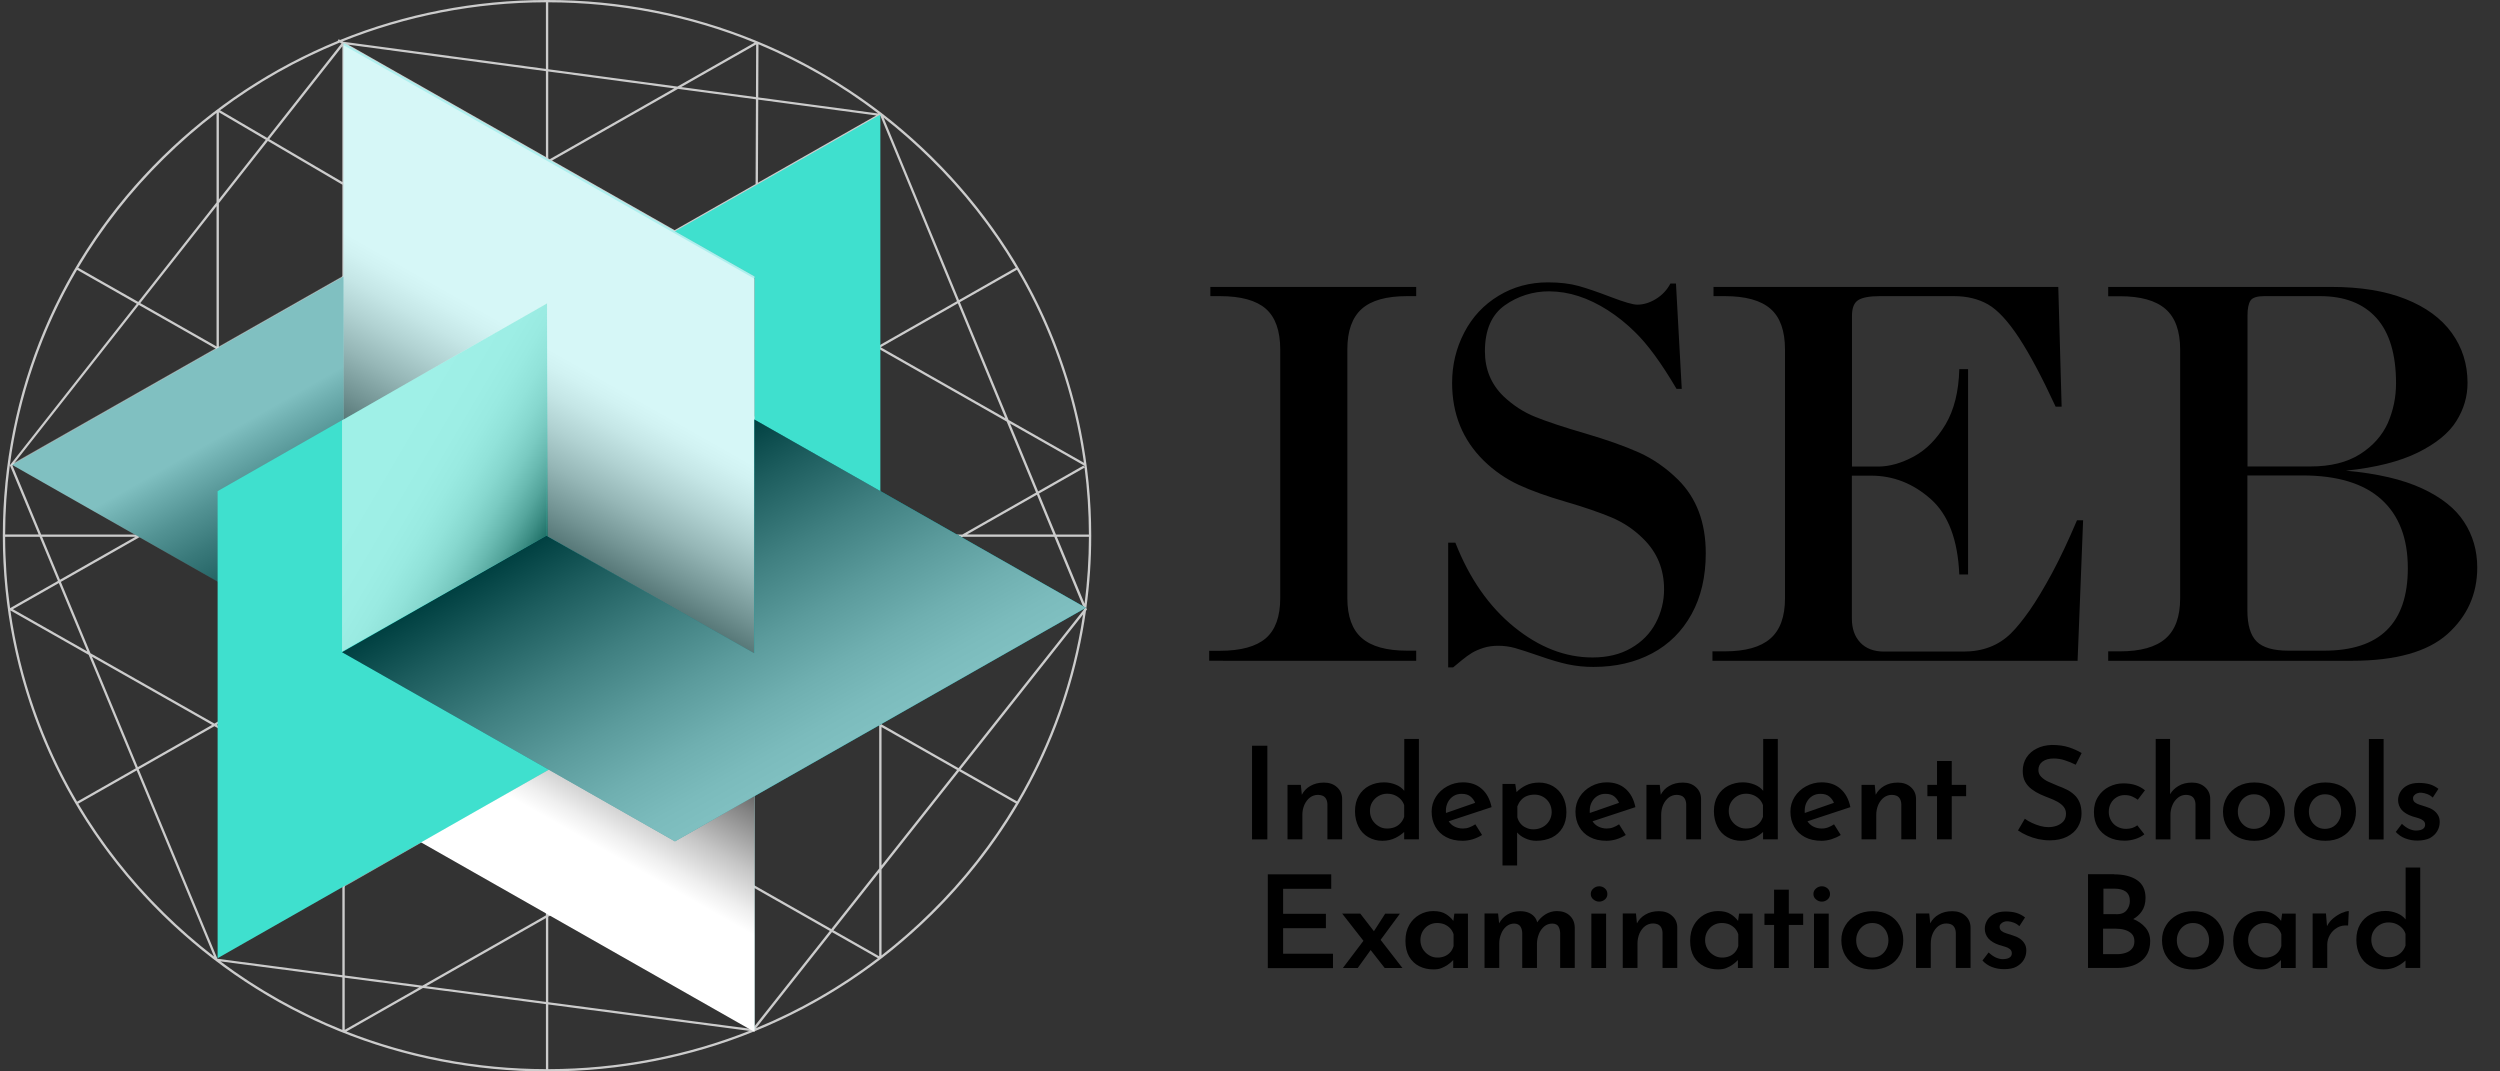 <svg width="147" height="63" viewBox="0 0 147 63" fill="none" xmlns="http://www.w3.org/2000/svg">
<rect x="0" y="0" width="147" height="63" fill="#333333" stroke="none"/>
<g clip-path="url(#clip0_1102_877)">
<path fill-rule="evenodd" clip-rule="evenodd" d="M32.165 63C23.619 63 15.578 59.72 9.538 53.774C3.498 47.828 0.165 39.913 0.165 31.5C0.165 23.087 3.497 15.172 9.538 9.226C12.546 6.269 16.044 3.971 19.854 2.408L19.913 2.306L19.993 2.352C23.803 0.809 27.921 0 32.165 0C40.711 0 48.752 3.28 54.792 9.226C60.833 15.172 64.165 23.087 64.165 31.5C64.165 32.935 64.068 34.355 63.877 35.753L63.916 35.846L63.889 35.873L63.855 35.915C62.9 42.655 59.763 48.882 54.792 53.774C48.752 59.72 40.721 63 32.165 63ZM63.735 35.781L63.725 35.851L56.361 45.167L51.835 42.594V39.913H51.697V42.517L32.426 31.563H56.346L46.468 37.183L46.536 37.3L56.621 31.564H61.992L63.735 35.781ZM32.238 31.613L51.697 42.673V51.065L48.88 54.63L38.28 48.605L38.211 48.723L48.794 54.738L44.234 60.506L32.238 58.93V53.903L38.779 50.182L38.711 50.065L32.238 53.747V31.613ZM51.835 42.751V50.892L56.276 45.275L51.835 42.751ZM49.004 54.7L51.697 51.292V56.231L49.004 54.7ZM51.835 51.118V56.177C52.837 55.399 53.791 54.564 54.691 53.675C56.648 51.753 58.343 49.591 59.736 47.242L56.4 45.345L51.835 51.118ZM63.773 35.499C63.939 34.204 64.025 32.89 64.028 31.564H62.145L63.773 35.499ZM62.089 31.429H64.027C64.025 30.114 63.939 28.8 63.772 27.496L61.093 29.02L62.089 31.429ZM61.041 28.893L63.706 27.377L63.77 27.487L63.757 27.381L59.389 24.899L61.041 28.893ZM59.193 24.788L60.919 28.963L56.584 31.429H32.427L44.373 24.633L44.353 29.678L44.491 29.678L44.511 24.555L51.645 20.497L59.193 24.788ZM44.512 24.397L51.507 20.419L44.544 16.462L44.512 24.397ZM44.406 16.383L39.666 13.689L32.238 17.915V31.379L44.374 24.476L44.406 16.383ZM44.544 16.305L51.645 20.341L56.27 17.71L51.771 6.822L51.745 6.818L44.566 10.902L44.544 16.305ZM44.428 10.981L44.407 16.227L39.803 13.611L44.428 10.981ZM44.566 10.745L51.523 6.788L44.586 5.858L44.566 10.745ZM44.448 5.84L44.428 10.824L39.666 13.533L32.462 9.439L39.868 5.226L44.448 5.84ZM44.586 5.728L51.644 6.675C49.484 5.023 47.116 3.654 44.599 2.603L44.586 5.728ZM44.461 2.614L44.449 5.71L40.054 5.12L44.461 2.614ZM59.305 24.695L63.734 27.212C63.185 23.211 61.848 19.355 59.797 15.859L56.441 17.768L59.305 24.695ZM56.322 17.836L59.108 24.583L51.782 20.419L56.322 17.836ZM56.389 17.642L59.728 15.742C58.338 13.398 56.645 11.242 54.691 9.325C53.826 8.472 52.912 7.667 51.953 6.915L56.389 17.642ZM39.832 5.09L44.371 2.508C40.577 0.96 36.472 0.145 32.237 0.136V4.072L39.831 5.091L39.832 5.09ZM32.237 4.203L39.645 5.197L32.325 9.361L32.237 9.312V4.202V4.203ZM32.099 4.054V0.135C27.934 0.144 23.89 0.935 20.142 2.436L20.165 2.45L20.166 2.448L20.203 2.457L32.1 4.053L32.099 4.054ZM20.474 2.626L32.099 4.185V9.233L20.475 2.626L20.474 2.626ZM20.131 2.719V10.702L15.832 8.182L20.131 2.719ZM20.079 2.558L15.713 8.111L12.939 6.485C15.102 4.864 17.469 3.525 19.981 2.501L20.08 2.557L20.079 2.558ZM15.628 8.22L12.87 6.602V11.727L15.628 8.22ZM9.638 9.326C10.61 8.367 11.644 7.47 12.732 6.641V11.903L8.13 17.754L4.6 15.748C5.992 13.403 7.686 11.244 9.639 9.325L9.638 9.326ZM8.247 17.822L12.732 12.122V20.371L8.247 17.822ZM20.132 16.297L12.87 20.427V11.946L15.748 8.289L20.131 10.86V16.296L20.132 16.297ZM20.054 24.689L12.87 20.605V25.988H12.732V20.662L0.893 27.396L0.824 27.279L12.713 20.516L8.162 17.929L0.733 27.37L2.419 31.429H8.205L20.054 24.689ZM8.045 17.863L4.531 15.866C2.458 19.401 1.115 23.304 0.578 27.351L0.605 27.325L8.045 17.863ZM0.577 27.353C0.397 28.704 0.306 30.065 0.303 31.428H2.271L0.577 27.353ZM2.328 31.564H0.303C0.306 32.978 0.403 34.379 0.593 35.758L3.406 34.158L2.327 31.564L2.328 31.564ZM3.578 34.216L8.242 31.564H20.132V38.266L12.608 42.545L5.32 38.41L3.578 34.216ZM5.214 38.506L7.986 45.175L4.532 47.139C2.501 43.675 1.169 39.857 0.612 35.895L5.214 38.506ZM5.129 38.301L3.459 34.285L0.757 35.821L5.128 38.301L5.129 38.301ZM5.406 38.615L12.47 42.623L8.103 45.108L5.406 38.615ZM12.608 42.701L8.156 45.234L12.786 56.376L20.131 57.341V46.969L12.608 42.701ZM12.746 42.623L20.131 46.812V38.422L12.746 42.623ZM20.27 47.047V57.358L24.834 57.958L32.1 53.825V31.614L20.27 38.344V46.891L23.29 48.603L23.221 48.722L20.27 47.047ZM8.038 45.301L4.6 47.256C5.991 49.601 7.684 51.758 9.638 53.675C10.567 54.59 11.552 55.449 12.587 56.246L8.037 45.301H8.038ZM12.96 56.529L20.131 57.471V60.558C17.572 59.53 15.161 58.175 12.96 56.529ZM20.27 57.489V60.555L24.648 58.064L20.27 57.489ZM24.872 58.093L20.371 60.653C24.054 62.097 28.017 62.856 32.1 62.865V59.043L24.872 58.093ZM32.1 58.912L25.058 57.988L32.1 53.982V58.912ZM32.238 59.062V62.865C36.354 62.855 40.352 62.083 44.06 60.615L32.238 59.062ZM44.452 60.457C47.014 59.402 49.424 58.019 51.619 56.343L48.918 54.808L44.452 60.457ZM56.485 45.237L59.805 47.124C61.792 43.734 63.108 40.004 63.684 36.13L56.485 45.237ZM3.525 34.09L2.475 31.564H7.967L3.525 34.09ZM60.971 29.09L61.937 31.428H56.859L60.971 29.09ZM31.913 31.428L20.27 24.811V31.429H31.913L31.913 31.428ZM20.27 31.564V38.187L31.913 31.564L20.27 31.564ZM20.131 31.428V24.801L8.48 31.428H20.131ZM20.27 2.665L32.1 9.389V9.488L24.975 13.542L20.27 10.782V2.665ZM25.11 13.621L32.1 9.645V17.719L25.11 13.621ZM20.329 24.688L32.1 17.993V31.378L20.329 24.688ZM32.238 9.567V17.758L39.528 13.611L32.325 9.517L32.238 9.567ZM20.27 24.565L32.065 17.856L24.974 13.698L20.269 16.374L20.27 24.565ZM20.131 16.452L12.988 20.516L20.131 24.575V16.453V16.452ZM20.27 16.218L24.838 13.619L20.27 10.94V16.218Z" fill="#CCCCCC"/>
<path d="M63.843 35.738L39.683 49.473L0.715 27.325L24.875 13.6L63.843 35.738L63.843 35.738Z" fill="#008083"/>
<path opacity="0.5" d="M44.31 24.651L20.14 38.386L0.661 27.307L24.822 13.581L44.31 24.651Z" fill="url(#paint0_linear_1102_877)"/>
<path d="M44.365 60.551L20.204 46.817V2.521L44.365 16.257V60.551Z" fill="#ADEFEE"/>
<path d="M44.348 38.413L44.366 16.256L39.685 13.6L51.765 6.733V34.193L44.348 38.413Z" fill="#3FE0CE"/>
<path d="M20.204 24.795L44.365 38.53V60.678L20.205 46.943V24.795H20.204Z" fill="url(#paint1_linear_1102_877)"/>
<path opacity="0.5" d="M32.175 31.528L32.258 45.263L20.205 52.157L20.159 38.34L32.175 31.528Z" fill="url(#paint2_linear_1102_877)"/>
<path d="M12.796 56.341V28.88L32.164 17.838L32.256 45.263L12.796 56.341Z" fill="#3FE0CE"/>
<path opacity="0.5" d="M44.365 38.53L32.128 31.5L32.165 17.837L20.204 24.669V2.657L44.365 16.392V38.53Z" fill="url(#paint3_linear_1102_877)"/>
<path d="M63.846 35.738L39.686 49.473L20.114 38.35L32.131 31.5L44.349 38.412L44.358 24.669L63.846 35.738Z" fill="#008083"/>
<path opacity="0.5" d="M63.846 35.738L39.686 49.473L20.114 38.35L32.131 31.5L44.349 38.412L44.358 24.669L63.846 35.738Z" fill="url(#paint4_linear_1102_877)"/>
<path opacity="0.5" d="M20.112 38.314V24.715L32.165 17.819L32.128 31.5L20.112 38.314Z" fill="url(#paint5_linear_1102_877)"/>
<path d="M100.299 32.529C100.299 33.906 100.021 35.103 99.464 36.112C98.907 37.122 98.133 37.891 97.141 38.419C96.15 38.947 95.002 39.215 93.698 39.215C93.189 39.218 92.681 39.166 92.183 39.061C91.721 38.961 91.171 38.8 90.526 38.573C89.881 38.353 89.398 38.192 89.086 38.105C88.765 38.016 88.434 37.971 88.101 37.971C87.775 37.971 87.483 38.012 87.218 38.098C86.953 38.185 86.729 38.279 86.546 38.392C86.362 38.506 86.165 38.647 85.962 38.814C85.758 38.981 85.581 39.128 85.445 39.242H85.153V31.907H85.575C86.403 34.02 87.558 35.671 89.032 36.868C90.505 38.064 92.04 38.659 93.637 38.659C94.513 38.659 95.267 38.479 95.905 38.111C96.543 37.743 97.026 37.256 97.352 36.64C97.68 36.026 97.85 35.342 97.847 34.648C97.847 33.472 97.44 32.475 96.618 31.673C96.084 31.14 95.45 30.716 94.75 30.422C94.03 30.122 93.134 29.814 92.054 29.5C90.974 29.186 90.057 28.858 89.303 28.511C88.539 28.156 87.843 27.674 87.245 27.087C86.002 25.863 85.384 24.339 85.384 22.513C85.384 21.45 85.622 20.468 86.098 19.552C86.573 18.636 87.245 17.92 88.115 17.392C88.984 16.864 89.949 16.603 91.022 16.603C91.721 16.603 92.326 16.677 92.828 16.817C93.331 16.957 93.969 17.178 94.737 17.472C95.511 17.766 96.02 17.914 96.265 17.914C96.645 17.914 97.012 17.8 97.379 17.573C97.737 17.353 98.029 17.041 98.221 16.67H98.547L98.887 22.867H98.581C97.698 21.363 96.883 20.247 96.136 19.524C95.645 19.037 95.103 18.603 94.519 18.228C93.956 17.873 93.392 17.599 92.815 17.412C92.258 17.229 91.676 17.134 91.09 17.131C90.153 17.125 89.239 17.413 88.481 17.953C87.707 18.502 87.313 19.398 87.313 20.655C87.313 21.704 87.673 22.587 88.4 23.296C88.97 23.837 89.602 24.245 90.288 24.519C90.974 24.793 91.952 25.121 93.222 25.489C94.492 25.863 95.545 26.237 96.38 26.611C97.209 26.986 97.977 27.521 98.676 28.21C99.756 29.286 100.299 30.723 100.299 32.529V32.529ZM71.101 38.853V38.266H71.732C72.962 38.266 73.858 38.018 74.429 37.53C74.993 37.042 75.278 36.253 75.278 35.17V20.555C75.278 19.452 74.993 18.649 74.429 18.154C73.858 17.66 72.962 17.413 71.732 17.413H71.169V16.871H83.272V17.413H82.735C81.526 17.413 80.637 17.66 80.073 18.161C79.509 18.663 79.224 19.458 79.224 20.548V35.17C79.224 36.24 79.509 37.028 80.073 37.516C80.637 38.011 81.526 38.259 82.735 38.259H83.272V38.854L71.101 38.853ZM122.487 30.59L122.488 30.57V30.59H122.487ZM122.128 30.59H122.487L122.162 38.854H100.692V38.299H101.419C102.628 38.299 103.518 38.051 104.095 37.55C104.673 37.048 104.958 36.26 104.958 35.177V20.555C104.958 19.452 104.673 18.649 104.102 18.155C103.532 17.66 102.635 17.413 101.419 17.413H100.754V16.871H121.027L121.224 23.911H120.871C120.07 22.179 119.35 20.829 118.711 19.853C118.066 18.877 117.468 18.228 116.898 17.9C116.334 17.579 115.669 17.413 114.901 17.413H110.534C109.929 17.413 109.508 17.493 109.264 17.646C109.019 17.8 108.897 18.108 108.897 18.562V27.434H110.432C111.098 27.434 111.804 27.234 112.538 26.839C113.271 26.438 113.889 25.81 114.399 24.954C114.908 24.091 115.173 23.008 115.207 21.705H115.723V33.779H115.207C115.118 31.74 114.562 30.262 113.529 29.346C112.497 28.43 111.329 27.969 110.025 27.969H108.89V36.38C108.89 36.961 109.053 37.429 109.386 37.784C109.712 38.131 110.181 38.312 110.785 38.312H115.458C116.592 38.312 117.516 37.957 118.243 37.242C118.576 36.914 118.942 36.46 119.343 35.891C119.744 35.316 120.178 34.588 120.654 33.712C121.129 32.829 121.618 31.794 122.128 30.59Z" fill="black"/>
<path fill-rule="evenodd" clip-rule="evenodd" d="M145.662 33.371C145.662 34.929 145.078 36.233 143.91 37.283C142.741 38.326 140.867 38.854 138.286 38.854H123.962V38.299H124.655C125.864 38.299 126.753 38.051 127.331 37.55C127.908 37.048 128.193 36.26 128.193 35.177V20.555C128.193 19.458 127.901 18.663 127.331 18.168C126.753 17.667 125.864 17.419 124.655 17.419H123.962V16.871H137.084C138.789 16.871 140.242 17.105 141.437 17.579C142.633 18.054 143.543 18.716 144.161 19.572C144.779 20.428 145.091 21.404 145.091 22.514C145.091 23.309 144.874 24.058 144.433 24.76C143.998 25.462 143.244 26.077 142.178 26.606C141.111 27.134 139.699 27.495 137.94 27.675C139.787 27.843 141.274 28.19 142.415 28.718C143.556 29.246 144.378 29.901 144.888 30.69C145.404 31.479 145.662 32.375 145.662 33.371ZM140.887 22.54C140.887 20.829 140.5 19.552 139.733 18.696C138.958 17.84 137.858 17.413 136.425 17.413H133.138C132.717 17.413 132.445 17.499 132.329 17.674C132.214 17.847 132.153 18.141 132.153 18.555V27.428H135.861C137.036 27.428 138.007 27.187 138.768 26.706C139.529 26.224 140.072 25.609 140.405 24.874C140.724 24.138 140.887 23.362 140.887 22.54ZM141.58 33.405C141.58 31.64 141.057 30.296 140.018 29.36C138.979 28.424 137.43 27.956 135.379 27.956H132.146V35.885C132.146 36.748 132.329 37.357 132.689 37.717C133.049 38.078 133.674 38.259 134.557 38.259H136.642C139.936 38.266 141.58 36.641 141.58 33.405Z" fill="black"/>
<path d="M74.52 43.849H73.62V49.358H74.52V43.849ZM76.49 46.156L76.548 46.733C76.657 46.521 76.817 46.346 77.043 46.216C77.275 46.083 77.534 46.016 77.847 46.016C78.154 46.016 78.413 46.103 78.611 46.283C78.809 46.457 78.918 46.691 78.918 46.979V49.352H78.052V47.279C78.045 47.119 77.997 46.985 77.916 46.892C77.827 46.791 77.691 46.745 77.5 46.738C77.322 46.738 77.166 46.791 77.029 46.892C76.893 46.992 76.784 47.139 76.702 47.313C76.617 47.507 76.576 47.717 76.579 47.928V49.352H75.706V46.15H76.49V46.156Z" fill="black"/>
<path fill-rule="evenodd" clip-rule="evenodd" d="M80.458 49.225C80.708 49.368 80.993 49.442 81.283 49.439C81.576 49.439 81.835 49.379 82.06 49.265C82.244 49.174 82.414 49.057 82.565 48.919V49.352H83.431V43.448H82.571V46.5C82.439 46.337 82.265 46.211 82.067 46.136C81.85 46.048 81.619 46.003 81.385 46.003C81.064 46.003 80.771 46.069 80.512 46.203C80.255 46.335 80.042 46.537 79.899 46.785C79.749 47.039 79.674 47.34 79.674 47.7C79.674 48.048 79.749 48.356 79.885 48.616C80.01 48.871 80.21 49.083 80.458 49.225ZM82.012 48.636C81.867 48.693 81.712 48.72 81.555 48.717C81.378 48.717 81.215 48.677 81.058 48.577C80.906 48.486 80.779 48.359 80.689 48.209C80.598 48.05 80.551 47.87 80.553 47.687C80.553 47.493 80.594 47.319 80.689 47.165C80.785 47.012 80.908 46.892 81.058 46.805C81.208 46.718 81.378 46.671 81.555 46.671C81.719 46.671 81.876 46.698 82.012 46.758C82.149 46.818 82.265 46.898 82.36 46.999C82.455 47.099 82.524 47.213 82.565 47.346V48.028C82.522 48.164 82.45 48.29 82.353 48.396C82.26 48.501 82.143 48.583 82.012 48.636ZM86.014 49.439C85.625 49.439 85.298 49.365 85.025 49.218C84.76 49.081 84.542 48.869 84.398 48.61C84.255 48.356 84.18 48.055 84.18 47.727C84.18 47.407 84.262 47.119 84.425 46.858C84.589 46.597 84.814 46.391 85.094 46.237C85.377 46.081 85.697 46.001 86.021 46.002C86.471 46.002 86.839 46.129 87.125 46.384C87.419 46.638 87.61 46.999 87.705 47.46L85.183 48.292C85.267 48.419 85.372 48.52 85.503 48.59C85.653 48.67 85.823 48.717 86.014 48.717C86.15 48.717 86.273 48.697 86.396 48.65C86.519 48.603 86.635 48.543 86.75 48.47L87.146 49.098C86.971 49.205 86.783 49.291 86.587 49.352C86.401 49.406 86.208 49.435 86.014 49.439ZM85.019 47.687C85.019 47.727 85.02 47.766 85.023 47.803L86.738 47.207C86.683 47.067 86.593 46.943 86.478 46.845C86.348 46.731 86.171 46.678 85.946 46.678C85.769 46.678 85.605 46.718 85.469 46.805C85.33 46.892 85.217 47.014 85.141 47.159C85.056 47.322 85.014 47.504 85.019 47.687ZM89.677 49.292C89.881 49.389 90.105 49.44 90.332 49.439C90.673 49.439 90.979 49.372 91.252 49.245C91.515 49.116 91.733 48.914 91.88 48.664C92.03 48.41 92.105 48.108 92.105 47.754C92.105 47.4 92.03 47.093 91.893 46.832C91.762 46.583 91.564 46.375 91.32 46.23C91.07 46.086 90.785 46.012 90.495 46.016C90.202 46.016 89.95 46.069 89.718 46.183C89.509 46.289 89.323 46.417 89.172 46.575L89.098 46.096H88.347V50.89H89.207V48.948C89.33 49.091 89.487 49.208 89.677 49.292ZM90.7 48.636C90.536 48.722 90.353 48.766 90.168 48.764C90.011 48.764 89.868 48.737 89.738 48.67C89.607 48.617 89.492 48.532 89.404 48.423C89.316 48.315 89.254 48.19 89.22 48.055V47.413C89.275 47.273 89.343 47.146 89.438 47.045C89.534 46.938 89.643 46.858 89.779 46.805C89.916 46.751 90.066 46.724 90.236 46.724C90.412 46.723 90.586 46.769 90.738 46.856C90.89 46.943 91.016 47.069 91.102 47.219C91.191 47.373 91.239 47.554 91.239 47.754C91.239 47.938 91.188 48.119 91.089 48.276C90.995 48.428 90.86 48.553 90.7 48.636ZM94.471 49.439C94.083 49.439 93.755 49.365 93.483 49.218C93.218 49.081 92.999 48.869 92.855 48.61C92.712 48.356 92.637 48.055 92.637 47.727C92.637 47.407 92.719 47.119 92.883 46.858C93.046 46.597 93.271 46.391 93.551 46.237C93.834 46.081 94.154 46.001 94.478 46.002C94.928 46.002 95.296 46.129 95.583 46.384C95.876 46.638 96.067 46.999 96.162 47.46L93.641 48.292C93.724 48.419 93.829 48.52 93.96 48.59C94.11 48.67 94.281 48.717 94.471 48.717C94.608 48.717 94.731 48.697 94.853 48.65C94.976 48.603 95.092 48.543 95.201 48.47L95.596 49.098C95.421 49.205 95.234 49.291 95.037 49.352C94.854 49.407 94.663 49.436 94.471 49.439ZM93.476 47.687C93.476 47.726 93.477 47.765 93.48 47.803L95.196 47.207C95.14 47.067 95.051 46.943 94.935 46.845C94.806 46.731 94.628 46.678 94.403 46.678C94.235 46.674 94.069 46.718 93.926 46.805C93.787 46.892 93.674 47.014 93.599 47.159C93.517 47.307 93.476 47.48 93.476 47.687Z" fill="black"/>
<path d="M97.652 46.733L97.594 46.156V46.15H96.811V49.352H97.677V47.928C97.677 47.701 97.718 47.494 97.799 47.312C97.881 47.139 97.99 46.992 98.126 46.892C98.263 46.791 98.42 46.738 98.597 46.738C98.788 46.745 98.924 46.791 99.013 46.892C99.095 46.985 99.142 47.119 99.15 47.28V49.352H100.022V46.979C100.022 46.691 99.913 46.457 99.716 46.283C99.517 46.103 99.266 46.016 98.951 46.016C98.638 46.016 98.372 46.083 98.147 46.216C97.934 46.337 97.762 46.516 97.652 46.733Z" fill="black"/>
<path fill-rule="evenodd" clip-rule="evenodd" d="M102.387 49.439C102.098 49.442 101.813 49.368 101.562 49.225C101.314 49.083 101.115 48.871 100.989 48.616C100.853 48.355 100.778 48.048 100.778 47.701C100.778 47.34 100.853 47.039 101.003 46.785C101.153 46.53 101.358 46.337 101.617 46.203C101.887 46.067 102.186 45.998 102.489 46.002C102.728 46.002 102.953 46.049 103.171 46.136C103.382 46.22 103.548 46.341 103.676 46.5V43.449H104.535V49.352H103.669V48.919C103.523 49.056 103.353 49.17 103.164 49.265C102.939 49.379 102.68 49.439 102.387 49.439ZM102.653 48.717C102.83 48.717 102.98 48.69 103.11 48.636C103.239 48.583 103.355 48.503 103.451 48.396C103.546 48.295 103.614 48.168 103.662 48.028V47.346C103.623 47.216 103.553 47.097 103.458 46.998C103.359 46.896 103.241 46.814 103.11 46.758C102.966 46.698 102.81 46.668 102.653 46.671C102.476 46.671 102.305 46.718 102.155 46.805C102.004 46.893 101.877 47.017 101.787 47.166C101.692 47.319 101.651 47.493 101.651 47.688C101.651 47.881 101.698 48.055 101.787 48.209C101.883 48.362 102.005 48.489 102.155 48.577C102.319 48.677 102.483 48.717 102.653 48.717ZM106.122 49.219C106.395 49.365 106.722 49.439 107.111 49.439C107.302 49.439 107.493 49.405 107.677 49.352C107.882 49.285 108.066 49.205 108.236 49.098L107.841 48.47C107.732 48.544 107.616 48.603 107.493 48.65C107.371 48.696 107.242 48.719 107.111 48.717C106.92 48.717 106.75 48.67 106.6 48.59C106.47 48.519 106.36 48.417 106.28 48.293L108.802 47.46C108.707 46.998 108.516 46.638 108.223 46.384C107.936 46.129 107.568 46.002 107.118 46.002C106.793 46 106.474 46.081 106.191 46.237C105.917 46.384 105.687 46.598 105.522 46.858C105.358 47.119 105.273 47.421 105.277 47.727C105.277 48.055 105.352 48.356 105.495 48.61C105.638 48.871 105.85 49.072 106.122 49.219ZM106.12 47.803C106.117 47.765 106.116 47.726 106.116 47.687C106.116 47.48 106.157 47.306 106.238 47.159C106.32 47.005 106.429 46.892 106.566 46.805C106.702 46.718 106.866 46.678 107.043 46.678C107.268 46.678 107.445 46.731 107.575 46.845C107.695 46.95 107.78 47.068 107.835 47.207L106.12 47.803Z" fill="black"/>
<path d="M110.235 46.156L110.292 46.733C110.401 46.521 110.562 46.346 110.788 46.216C111.013 46.083 111.279 46.016 111.592 46.016C111.899 46.016 112.158 46.103 112.356 46.283C112.554 46.457 112.663 46.691 112.663 46.979V49.352H111.797V47.28C111.79 47.119 111.742 46.985 111.66 46.892C111.572 46.791 111.435 46.745 111.244 46.738C111.067 46.738 110.91 46.791 110.774 46.892C110.638 46.992 110.529 47.139 110.447 47.313C110.362 47.507 110.32 47.717 110.324 47.928V49.352H109.458V46.15H110.235V46.156ZM114.763 44.745H113.897V46.15H113.331V46.818H113.897V49.352H114.763V46.818H115.609V46.15H114.763V44.745ZM122.053 44.966C121.846 44.863 121.632 44.776 121.412 44.705C121.203 44.636 120.985 44.6 120.765 44.599C120.485 44.599 120.267 44.659 120.103 44.779C119.94 44.899 119.858 45.067 119.858 45.28C119.858 45.434 119.912 45.561 120.021 45.675C120.131 45.788 120.274 45.889 120.451 45.969C120.628 46.05 120.812 46.13 121.01 46.21C121.181 46.27 121.351 46.343 121.515 46.424C121.685 46.504 121.835 46.611 121.965 46.731C122.101 46.852 122.203 47.005 122.278 47.179C122.353 47.36 122.394 47.58 122.394 47.841C122.394 48.129 122.319 48.389 122.176 48.63C122.033 48.871 121.815 49.058 121.542 49.198C121.262 49.339 120.928 49.412 120.533 49.412C120.294 49.412 120.069 49.386 119.844 49.339C119.627 49.289 119.414 49.22 119.21 49.132C119.016 49.049 118.831 48.948 118.658 48.83L119.06 48.142C119.183 48.235 119.326 48.316 119.483 48.389C119.64 48.463 119.81 48.523 119.974 48.57C120.144 48.617 120.301 48.636 120.451 48.636C120.608 48.636 120.771 48.61 120.928 48.557C121.079 48.505 121.215 48.418 121.324 48.302C121.426 48.189 121.481 48.035 121.481 47.841C121.481 47.688 121.433 47.554 121.344 47.44C121.256 47.327 121.133 47.233 120.983 47.146C120.827 47.06 120.665 46.986 120.499 46.925C120.319 46.857 120.141 46.784 119.967 46.705C119.787 46.624 119.618 46.523 119.462 46.404C119.305 46.287 119.175 46.139 119.08 45.969C118.985 45.795 118.937 45.588 118.937 45.334C118.937 45.033 119.012 44.772 119.155 44.545C119.302 44.318 119.51 44.135 119.756 44.017C120.008 43.883 120.308 43.816 120.642 43.803C121.037 43.803 121.378 43.85 121.658 43.944C121.917 44.028 122.166 44.14 122.401 44.278L122.053 44.966ZM125.558 49.332C125.75 49.273 125.93 49.181 126.089 49.058L125.674 48.53C125.585 48.597 125.489 48.643 125.38 48.683C125.271 48.717 125.155 48.737 125.019 48.737C124.832 48.74 124.649 48.694 124.487 48.603C124.335 48.519 124.209 48.394 124.126 48.242C124.038 48.089 123.994 47.916 123.996 47.741C123.996 47.554 124.037 47.38 124.119 47.233C124.201 47.079 124.317 46.965 124.46 46.878C124.603 46.791 124.76 46.751 124.93 46.751C125.101 46.751 125.251 46.778 125.38 46.838C125.51 46.898 125.619 46.959 125.701 47.025L126.124 46.47C125.965 46.338 125.782 46.236 125.585 46.17C125.373 46.096 125.128 46.062 124.848 46.062C124.555 46.062 124.276 46.129 124.01 46.263C123.746 46.396 123.524 46.597 123.369 46.845C123.205 47.099 123.123 47.4 123.123 47.748C123.123 48.095 123.198 48.396 123.348 48.643C123.498 48.891 123.71 49.084 123.982 49.225C124.255 49.365 124.569 49.432 124.93 49.432C125.142 49.432 125.346 49.399 125.558 49.332ZM126.756 43.448H127.601V46.701C127.716 46.504 127.876 46.345 128.092 46.216C128.311 46.083 128.576 46.016 128.89 46.016C129.197 46.016 129.456 46.103 129.654 46.283C129.852 46.457 129.961 46.691 129.961 46.978V49.352H129.095V47.28C129.088 47.119 129.04 46.985 128.958 46.892C128.87 46.791 128.733 46.745 128.542 46.738C128.365 46.738 128.208 46.792 128.072 46.898C127.929 47.012 127.816 47.159 127.745 47.326C127.66 47.518 127.618 47.726 127.622 47.935V49.358H126.756V43.448Z" fill="black"/>
<path fill-rule="evenodd" clip-rule="evenodd" d="M130.951 46.845C130.792 47.11 130.709 47.413 130.712 47.721C130.712 48.075 130.794 48.376 130.957 48.636C131.114 48.897 131.332 49.091 131.605 49.231C131.885 49.372 132.198 49.439 132.553 49.439C132.914 49.439 133.235 49.365 133.508 49.211C133.78 49.064 133.985 48.857 134.135 48.596C134.281 48.327 134.357 48.026 134.353 47.721C134.353 47.393 134.278 47.105 134.135 46.844C133.985 46.584 133.78 46.377 133.508 46.229C133.235 46.083 132.921 46.009 132.553 46.009C132.198 46.009 131.885 46.083 131.605 46.23C131.326 46.383 131.107 46.584 130.951 46.845ZM131.707 48.235C131.625 48.078 131.583 47.904 131.585 47.727C131.582 47.548 131.624 47.372 131.707 47.213C131.789 47.059 131.898 46.938 132.042 46.845C132.185 46.751 132.354 46.702 132.526 46.704C132.717 46.704 132.88 46.745 133.023 46.838C133.167 46.931 133.276 47.052 133.358 47.206C133.439 47.366 133.48 47.533 133.48 47.727C133.48 47.914 133.439 48.082 133.358 48.235C133.281 48.384 133.165 48.511 133.023 48.603C132.874 48.693 132.701 48.74 132.526 48.737C132.357 48.74 132.191 48.693 132.048 48.603C131.905 48.511 131.787 48.385 131.707 48.235ZM134.891 47.721C134.891 47.4 134.966 47.105 135.129 46.844C135.286 46.584 135.504 46.383 135.784 46.229C136.063 46.083 136.377 46.009 136.732 46.009C137.1 46.009 137.413 46.083 137.686 46.23C137.959 46.377 138.164 46.584 138.314 46.845C138.464 47.106 138.532 47.393 138.532 47.721C138.532 48.041 138.457 48.336 138.314 48.597C138.17 48.857 137.959 49.064 137.686 49.212C137.413 49.365 137.093 49.439 136.732 49.439C136.377 49.439 136.063 49.372 135.784 49.231C135.515 49.098 135.29 48.891 135.136 48.636C134.966 48.376 134.891 48.075 134.891 47.721ZM135.763 47.727C135.763 47.914 135.804 48.082 135.886 48.235C135.968 48.389 136.084 48.51 136.227 48.603C136.37 48.697 136.534 48.737 136.704 48.737C136.895 48.737 137.059 48.69 137.202 48.603C137.345 48.51 137.454 48.389 137.536 48.235C137.618 48.082 137.659 47.914 137.659 47.727C137.659 47.533 137.618 47.366 137.536 47.206C137.459 47.057 137.344 46.93 137.202 46.838C137.059 46.745 136.895 46.704 136.704 46.704C136.527 46.704 136.363 46.751 136.22 46.845C136.079 46.937 135.964 47.064 135.886 47.213C135.803 47.371 135.76 47.548 135.763 47.727Z" fill="black"/>
<path d="M140.156 43.455H139.29V49.359H140.156V43.455ZM142.139 49.426C141.896 49.428 141.656 49.385 141.43 49.298C141.215 49.218 141.023 49.087 140.871 48.917L141.232 48.443C141.375 48.576 141.518 48.677 141.662 48.744C141.805 48.804 141.941 48.837 142.064 48.837C142.159 48.837 142.248 48.824 142.33 48.804C142.402 48.786 142.469 48.749 142.521 48.697C142.572 48.64 142.599 48.566 142.596 48.49C142.598 48.444 142.59 48.398 142.571 48.356C142.552 48.315 142.523 48.278 142.487 48.249C142.404 48.184 142.309 48.136 142.207 48.109C142.088 48.068 141.968 48.032 141.846 48.002C141.566 47.908 141.362 47.781 141.218 47.621C141.082 47.461 141.008 47.26 141.007 47.052C141.007 46.885 141.048 46.725 141.137 46.571C141.232 46.409 141.371 46.277 141.539 46.19C141.723 46.089 141.948 46.036 142.221 46.036C142.466 46.036 142.684 46.063 142.869 46.116C143.053 46.17 143.223 46.264 143.38 46.384L143.046 46.898C142.953 46.808 142.841 46.737 142.719 46.691C142.61 46.649 142.495 46.622 142.378 46.611C142.295 46.604 142.211 46.615 142.132 46.645C142.064 46.669 142.002 46.71 141.955 46.765C141.91 46.812 141.886 46.874 141.887 46.938C141.887 47.039 141.921 47.119 141.996 47.18C142.071 47.24 142.166 47.286 142.282 47.32C142.398 47.353 142.521 47.393 142.637 47.433C142.794 47.48 142.937 47.54 143.059 47.62C143.182 47.701 143.278 47.801 143.346 47.915C143.421 48.028 143.455 48.169 143.455 48.336C143.455 48.53 143.407 48.71 143.305 48.877C143.209 49.044 143.059 49.178 142.869 49.285C142.684 49.372 142.439 49.426 142.139 49.426ZM78.277 51.411H74.547V56.927H78.379V56.078H75.447V54.58H77.963V53.731H75.447V52.26H78.277V51.411ZM82.464 56.92H81.421L80.594 55.863L79.832 56.92H78.959L80.17 55.32L78.918 53.718H79.982L80.786 54.756L81.448 53.725H82.314L81.18 55.264L82.464 56.92Z" fill="black"/>
<path fill-rule="evenodd" clip-rule="evenodd" d="M83.451 56.813C83.704 56.94 83.976 57.001 84.283 57.001C84.474 57.001 84.624 56.981 84.767 56.92C85.009 56.824 85.227 56.678 85.408 56.492L85.449 56.452V56.92H86.315V53.718H85.517L85.457 54.149C85.342 53.993 85.198 53.86 85.033 53.758C84.842 53.631 84.59 53.571 84.276 53.571C83.983 53.571 83.717 53.644 83.465 53.785C83.214 53.929 83.006 54.136 82.865 54.386C82.715 54.647 82.64 54.961 82.64 55.322C82.64 55.69 82.715 56.005 82.858 56.252C83.008 56.499 83.199 56.686 83.451 56.813ZM84.951 56.225C84.815 56.281 84.669 56.308 84.522 56.305C84.345 56.305 84.181 56.265 84.024 56.165C83.872 56.074 83.746 55.948 83.656 55.797C83.565 55.638 83.518 55.458 83.52 55.276C83.52 55.082 83.567 54.908 83.656 54.754C83.745 54.607 83.861 54.487 84.011 54.4C84.161 54.313 84.324 54.273 84.501 54.273C84.658 54.273 84.808 54.3 84.938 54.353C85.067 54.413 85.176 54.487 85.272 54.587C85.361 54.687 85.429 54.801 85.47 54.934V55.63C85.429 55.77 85.367 55.891 85.279 55.991C85.189 56.093 85.077 56.173 84.951 56.225Z" fill="black"/>
<path d="M88.088 53.718L88.148 54.29C88.27 54.067 88.436 53.894 88.641 53.772C88.852 53.638 89.105 53.578 89.384 53.578C89.561 53.578 89.725 53.604 89.861 53.658C89.998 53.711 90.121 53.791 90.209 53.892C90.296 53.984 90.356 54.098 90.385 54.235C90.516 54.045 90.676 53.888 90.871 53.765C91.07 53.64 91.302 53.573 91.538 53.571C91.859 53.571 92.112 53.658 92.302 53.838C92.493 54.019 92.588 54.246 92.596 54.533V56.914H91.737V54.854C91.73 54.701 91.695 54.574 91.634 54.473C91.573 54.373 91.457 54.313 91.287 54.306C91.102 54.306 90.939 54.36 90.802 54.473C90.663 54.593 90.555 54.745 90.489 54.914C90.416 55.093 90.377 55.283 90.373 55.476V56.914H89.507V54.854C89.5 54.701 89.466 54.574 89.397 54.473C89.329 54.373 89.213 54.313 89.043 54.306C88.865 54.306 88.709 54.36 88.573 54.473C88.433 54.592 88.327 54.744 88.266 54.914C88.191 55.095 88.156 55.282 88.156 55.476V56.914H87.29V53.711H88.088V53.718ZM93.694 52.24C93.644 52.28 93.605 52.33 93.577 52.386C93.55 52.443 93.536 52.505 93.537 52.568C93.537 52.695 93.585 52.802 93.694 52.889C93.796 52.976 93.912 53.016 94.035 53.016C94.157 53.016 94.273 52.969 94.369 52.889C94.416 52.85 94.453 52.8 94.478 52.745C94.503 52.689 94.515 52.628 94.513 52.568C94.514 52.506 94.502 52.445 94.478 52.388C94.453 52.332 94.416 52.281 94.369 52.24C94.278 52.158 94.159 52.113 94.035 52.113C93.909 52.113 93.788 52.158 93.694 52.24ZM94.438 53.718H93.572V56.92H94.438V53.718ZM96.195 53.718L96.252 54.294C96.362 54.082 96.522 53.908 96.748 53.778C96.973 53.644 97.239 53.577 97.552 53.577C97.859 53.577 98.118 53.664 98.316 53.845C98.514 54.019 98.623 54.252 98.623 54.54V56.914H97.757V54.841C97.751 54.681 97.703 54.547 97.621 54.453C97.532 54.353 97.395 54.306 97.205 54.299C97.028 54.299 96.871 54.353 96.734 54.453C96.598 54.554 96.489 54.701 96.407 54.874C96.323 55.069 96.281 55.278 96.284 55.489V56.914H95.418V53.711H96.195V53.718Z" fill="black"/>
<path fill-rule="evenodd" clip-rule="evenodd" d="M100.192 56.813C100.444 56.94 100.717 57 101.023 57C101.214 57 101.385 56.974 101.508 56.92C101.643 56.866 101.771 56.797 101.889 56.713C101.998 56.633 102.087 56.559 102.148 56.492L102.189 56.451V56.92H103.055V53.718H102.258L102.198 54.149C102.083 53.993 101.939 53.86 101.773 53.758C101.583 53.631 101.33 53.571 101.017 53.571C100.729 53.57 100.446 53.645 100.198 53.788C99.95 53.932 99.745 54.138 99.605 54.386C99.455 54.647 99.38 54.961 99.38 55.322C99.38 55.69 99.455 56.004 99.598 56.252C99.748 56.499 99.939 56.686 100.192 56.813ZM101.692 56.225C101.556 56.28 101.41 56.307 101.262 56.305C101.085 56.305 100.921 56.265 100.764 56.164C100.613 56.074 100.486 55.947 100.396 55.797C100.305 55.638 100.258 55.458 100.26 55.276C100.26 55.082 100.307 54.908 100.396 54.754C100.485 54.607 100.601 54.487 100.751 54.4C100.9 54.314 101.07 54.27 101.242 54.273C101.398 54.273 101.548 54.3 101.678 54.353C101.808 54.413 101.917 54.487 102.012 54.587C102.101 54.687 102.169 54.801 102.21 54.934V55.63C102.169 55.77 102.108 55.891 102.019 55.991C101.93 56.093 101.818 56.173 101.692 56.225Z" fill="black"/>
<path d="M104.316 52.314H105.182V53.718H106.027V54.386H105.182V56.92H104.316V54.386H103.75V53.718H104.316V52.314ZM106.786 52.24C106.736 52.279 106.696 52.329 106.669 52.386C106.641 52.443 106.628 52.505 106.629 52.568C106.629 52.695 106.677 52.802 106.786 52.889C106.888 52.976 107.004 53.016 107.127 53.016C107.249 53.016 107.365 52.969 107.461 52.889C107.508 52.85 107.545 52.8 107.57 52.745C107.595 52.689 107.606 52.628 107.604 52.568C107.606 52.506 107.594 52.445 107.569 52.388C107.544 52.332 107.507 52.281 107.461 52.24C107.369 52.158 107.25 52.113 107.127 52.113C107.004 52.113 106.888 52.153 106.786 52.24ZM107.529 53.718H106.663V56.92H107.529V53.718Z" fill="black"/>
<path fill-rule="evenodd" clip-rule="evenodd" d="M108.271 55.289C108.271 54.968 108.346 54.674 108.509 54.413C108.666 54.152 108.884 53.952 109.164 53.798C109.444 53.651 109.757 53.577 110.112 53.577C110.48 53.577 110.794 53.651 111.066 53.798C111.339 53.945 111.544 54.152 111.694 54.413C111.844 54.674 111.912 54.961 111.912 55.289C111.912 55.61 111.837 55.904 111.694 56.164C111.55 56.425 111.339 56.633 111.066 56.78C110.794 56.934 110.473 57.007 110.112 57.007C109.757 57.007 109.444 56.94 109.164 56.8C108.895 56.666 108.67 56.46 108.516 56.205C108.353 55.944 108.271 55.636 108.271 55.289ZM109.144 55.295C109.144 55.483 109.184 55.65 109.266 55.804C109.348 55.957 109.464 56.078 109.607 56.171C109.75 56.265 109.914 56.305 110.084 56.305C110.275 56.305 110.439 56.258 110.582 56.171C110.725 56.078 110.835 55.957 110.916 55.804C110.998 55.65 111.039 55.483 111.039 55.295C111.039 55.102 110.998 54.934 110.916 54.774C110.839 54.625 110.724 54.498 110.582 54.406C110.439 54.313 110.275 54.273 110.084 54.273C109.907 54.273 109.744 54.319 109.6 54.413C109.459 54.505 109.344 54.632 109.266 54.781C109.182 54.939 109.14 55.116 109.144 55.295Z" fill="black"/>
<path d="M113.497 54.294L113.44 53.718V53.711H112.663V56.914H113.529V55.49C113.529 55.262 113.57 55.055 113.652 54.874C113.733 54.701 113.842 54.553 113.979 54.453C114.115 54.353 114.272 54.3 114.449 54.3C114.64 54.306 114.777 54.353 114.865 54.453C114.947 54.547 114.995 54.681 115.002 54.841V56.914H115.868V54.54C115.868 54.253 115.758 54.019 115.561 53.845C115.363 53.664 115.104 53.578 114.797 53.578C114.483 53.578 114.217 53.644 113.992 53.778C113.779 53.898 113.607 54.078 113.497 54.294ZM117.838 56.987C117.592 56.987 117.353 56.947 117.128 56.86C116.913 56.779 116.722 56.648 116.569 56.479L116.931 56.004C117.074 56.138 117.217 56.238 117.36 56.305C117.503 56.365 117.64 56.399 117.763 56.399C117.858 56.399 117.947 56.385 118.028 56.365C118.101 56.348 118.167 56.31 118.219 56.258C118.27 56.201 118.297 56.127 118.294 56.051C118.296 56.005 118.288 55.959 118.269 55.918C118.25 55.876 118.221 55.839 118.185 55.81C118.103 55.745 118.008 55.697 117.906 55.67C117.787 55.629 117.666 55.594 117.544 55.563C117.265 55.469 117.06 55.342 116.917 55.182C116.781 55.023 116.706 54.822 116.706 54.614C116.706 54.446 116.747 54.286 116.835 54.132C116.924 53.978 117.053 53.851 117.237 53.751C117.422 53.651 117.647 53.597 117.919 53.597C118.165 53.597 118.383 53.624 118.56 53.677C118.746 53.734 118.92 53.825 119.072 53.945L118.738 54.459C118.644 54.368 118.533 54.298 118.41 54.252C118.301 54.209 118.186 54.182 118.069 54.172C117.986 54.165 117.902 54.176 117.824 54.206C117.756 54.231 117.695 54.273 117.647 54.326C117.601 54.373 117.577 54.435 117.578 54.5C117.578 54.6 117.613 54.681 117.688 54.741C117.763 54.801 117.858 54.847 117.974 54.881C118.09 54.914 118.213 54.955 118.328 54.995C118.485 55.041 118.628 55.101 118.751 55.182C118.874 55.262 118.969 55.362 119.038 55.476C119.113 55.59 119.147 55.73 119.147 55.897C119.147 56.091 119.099 56.272 118.997 56.439C118.901 56.606 118.751 56.739 118.553 56.847C118.383 56.94 118.138 56.987 117.838 56.987Z" fill="black"/>
<path fill-rule="evenodd" clip-rule="evenodd" d="M125.659 51.752C125.325 51.525 124.875 51.411 124.302 51.411V51.404H122.775V56.914H124.527C124.773 56.914 125.011 56.887 125.236 56.827C125.461 56.773 125.666 56.68 125.843 56.552C126.027 56.425 126.17 56.265 126.273 56.065C126.375 55.864 126.43 55.623 126.43 55.336C126.43 55.028 126.341 54.768 126.15 54.54C125.957 54.319 125.711 54.147 125.434 54.04C125.639 53.925 125.805 53.777 125.932 53.591C126.082 53.377 126.157 53.109 126.157 52.795C126.157 52.327 125.993 51.979 125.659 51.752ZM125.045 53.524C124.916 53.684 124.718 53.758 124.445 53.758V53.751H123.682V52.254H124.35C124.623 52.254 124.841 52.314 124.998 52.427C125.154 52.548 125.236 52.728 125.236 52.983C125.236 53.19 125.168 53.37 125.045 53.524ZM124.998 56.024C124.831 56.08 124.656 56.107 124.479 56.104H123.661V54.607H124.411C124.595 54.607 124.766 54.627 124.929 54.674C125.093 54.721 125.229 54.794 125.339 54.901C125.448 55.008 125.502 55.155 125.502 55.349C125.502 55.523 125.461 55.663 125.366 55.777C125.277 55.891 125.154 55.971 124.998 56.024ZM127.126 55.289C127.126 54.968 127.201 54.674 127.364 54.413C127.521 54.152 127.739 53.952 128.019 53.798C128.298 53.651 128.612 53.577 128.967 53.577C129.335 53.577 129.649 53.651 129.921 53.798C130.194 53.945 130.399 54.152 130.549 54.413C130.699 54.674 130.767 54.961 130.767 55.289C130.767 55.61 130.692 55.904 130.549 56.164C130.405 56.425 130.194 56.633 129.921 56.78C129.649 56.934 129.328 57.007 128.967 57.007C128.612 57.007 128.298 56.94 128.019 56.8C127.75 56.666 127.525 56.46 127.371 56.205C127.207 55.944 127.126 55.636 127.126 55.289ZM127.998 55.295C127.998 55.483 128.039 55.65 128.121 55.804C128.203 55.957 128.319 56.078 128.462 56.171C128.605 56.265 128.769 56.305 128.939 56.305C129.13 56.305 129.294 56.258 129.437 56.171C129.58 56.078 129.689 55.957 129.771 55.804C129.853 55.65 129.894 55.483 129.894 55.295C129.894 55.102 129.853 54.934 129.771 54.774C129.694 54.625 129.579 54.499 129.437 54.406C129.294 54.313 129.13 54.273 128.939 54.273C128.762 54.273 128.598 54.319 128.455 54.413C128.314 54.505 128.199 54.632 128.121 54.781C128.037 54.939 127.995 55.116 127.998 55.295ZM132.123 56.813C132.375 56.94 132.648 57.001 132.955 57.001C133.153 57.001 133.323 56.974 133.439 56.92C133.681 56.823 133.899 56.677 134.08 56.492L134.121 56.451V56.92H134.987V53.718H134.189L134.129 54.149C134.014 53.993 133.871 53.861 133.705 53.758C133.514 53.631 133.262 53.571 132.948 53.571C132.661 53.57 132.378 53.645 132.13 53.789C131.881 53.932 131.677 54.139 131.537 54.386C131.387 54.647 131.312 54.961 131.312 55.322C131.312 55.69 131.387 56.005 131.53 56.252C131.68 56.499 131.871 56.686 132.123 56.813ZM133.623 56.225C133.487 56.281 133.341 56.308 133.194 56.305C133.023 56.305 132.853 56.265 132.696 56.165C132.544 56.074 132.418 55.947 132.328 55.797C132.237 55.638 132.19 55.458 132.191 55.276C132.191 55.082 132.239 54.908 132.328 54.754C132.416 54.607 132.539 54.487 132.682 54.4C132.831 54.314 133.001 54.27 133.173 54.273C133.33 54.273 133.48 54.3 133.61 54.353C133.739 54.413 133.848 54.487 133.944 54.587C134.032 54.687 134.101 54.801 134.142 54.934V55.63C134.101 55.77 134.039 55.891 133.951 55.991C133.861 56.093 133.749 56.173 133.623 56.225Z" fill="black"/>
<path d="M136.767 53.718L136.828 54.458C136.915 54.283 137.031 54.135 137.183 54.005C137.336 53.877 137.506 53.769 137.688 53.684C137.858 53.611 138.001 53.571 138.11 53.571L138.069 54.42C137.824 54.4 137.606 54.44 137.428 54.547C137.249 54.649 137.1 54.797 136.999 54.975C136.898 55.146 136.844 55.339 136.842 55.536V56.914H135.983V53.711H136.767V53.718Z" fill="black"/>
<path fill-rule="evenodd" clip-rule="evenodd" d="M139.337 56.787C139.588 56.929 139.873 57.003 140.162 57C140.456 57 140.715 56.947 140.94 56.826C141.124 56.736 141.294 56.619 141.444 56.48V56.914H142.31V51.01H141.451V54.061C141.318 53.899 141.144 53.773 140.947 53.698C140.73 53.61 140.499 53.564 140.265 53.564C139.944 53.564 139.651 53.631 139.392 53.764C139.135 53.897 138.922 54.098 138.778 54.346C138.628 54.6 138.553 54.901 138.553 55.262C138.553 55.61 138.628 55.917 138.765 56.178C138.901 56.446 139.092 56.646 139.337 56.787ZM140.892 56.205C140.762 56.258 140.612 56.285 140.435 56.285C140.259 56.285 140.087 56.236 139.937 56.145C139.786 56.054 139.659 55.928 139.569 55.777C139.478 55.618 139.431 55.438 139.433 55.255C139.433 55.062 139.474 54.888 139.569 54.734C139.659 54.585 139.786 54.461 139.937 54.373C140.087 54.286 140.258 54.239 140.435 54.239C140.599 54.239 140.756 54.266 140.892 54.326C141.028 54.386 141.144 54.466 141.24 54.567C141.335 54.667 141.403 54.781 141.444 54.914V55.596C141.401 55.733 141.329 55.858 141.233 55.964C141.137 56.071 141.022 56.151 140.892 56.205Z" fill="black"/>
</g>
<defs>
<linearGradient id="paint0_linear_1102_877" x1="17.612" y1="17.678" x2="27.124" y2="34.416" gradientUnits="userSpaceOnUse">
<stop offset="0.242" stop-color="white"/>
<stop offset="0.296" stop-color="#E0E0E0"/>
<stop offset="0.405" stop-color="#A5A5A5"/>
<stop offset="0.514" stop-color="#737373"/>
<stop offset="0.621" stop-color="#494949"/>
<stop offset="0.725" stop-color="#292929"/>
<stop offset="0.824" stop-color="#131313"/>
<stop offset="0.918" stop-color="#050505"/>
<stop offset="1"/>
</linearGradient>
<linearGradient id="paint1_linear_1102_877" x1="27.411" y1="51.039" x2="36.923" y2="34.301" gradientUnits="userSpaceOnUse">
<stop offset="0.255" stop-color="white"/>
<stop offset="0.311" stop-color="#EFEFEF"/>
<stop offset="0.421" stop-color="#C6C6C6"/>
<stop offset="0.574" stop-color="#848484"/>
<stop offset="0.761" stop-color="#292929"/>
<stop offset="0.842"/>
</linearGradient>
<linearGradient id="paint2_linear_1102_877" x1="17.959" y1="49.924" x2="34.25" y2="33.596" gradientUnits="userSpaceOnUse">
<stop offset="0.376" stop-color="white"/>
<stop offset="0.406" stop-color="#F9F9F9"/>
<stop offset="0.448" stop-color="#E8E8E8"/>
<stop offset="0.495" stop-color="#CCCCCC"/>
<stop offset="0.547" stop-color="#A5A5A5"/>
<stop offset="0.602" stop-color="#737373"/>
<stop offset="0.659" stop-color="#373737"/>
<stop offset="0.707"/>
</linearGradient>
<linearGradient id="paint3_linear_1102_877" x1="37.152" y1="12.291" x2="27.639" y2="29.03" gradientUnits="userSpaceOnUse">
<stop offset="0.5" stop-color="white"/>
<stop offset="0.542" stop-color="#F6F6F6"/>
<stop offset="0.612" stop-color="#DEDEDE"/>
<stop offset="0.699" stop-color="#B6B6B6"/>
<stop offset="0.802" stop-color="#7F7F7F"/>
<stop offset="0.915" stop-color="#393939"/>
<stop offset="1"/>
</linearGradient>
<linearGradient id="paint4_linear_1102_877" x1="46.874" y1="45.39" x2="37.308" y2="28.558" gradientUnits="userSpaceOnUse">
<stop stop-color="white"/>
<stop offset="0.085" stop-color="#F6F6F6"/>
<stop offset="0.224" stop-color="#DEDEDE"/>
<stop offset="0.399" stop-color="#B6B6B6"/>
<stop offset="0.603" stop-color="#7F7F7F"/>
<stop offset="0.83" stop-color="#393939"/>
<stop offset="1"/>
</linearGradient>
<linearGradient id="paint5_linear_1102_877" x1="32.142" y1="31.477" x2="20.236" y2="24.495" gradientUnits="userSpaceOnUse">
<stop/>
<stop offset="0.011" stop-color="#0B0B0B"/>
<stop offset="0.065" stop-color="#3E3E3E"/>
<stop offset="0.122" stop-color="#6C6C6C"/>
<stop offset="0.183" stop-color="#939393"/>
<stop offset="0.246" stop-color="#B5B5B5"/>
<stop offset="0.314" stop-color="#D0D0D0"/>
<stop offset="0.387" stop-color="#E5E5E5"/>
<stop offset="0.469" stop-color="#F4F4F4"/>
<stop offset="0.565" stop-color="#FCFCFC"/>
<stop offset="0.716" stop-color="white"/>
</linearGradient>
<clipPath id="clip0_1102_877">
<rect width="146" height="63" fill="white" transform="translate(0.165)"/>
</clipPath>
</defs>
</svg>
